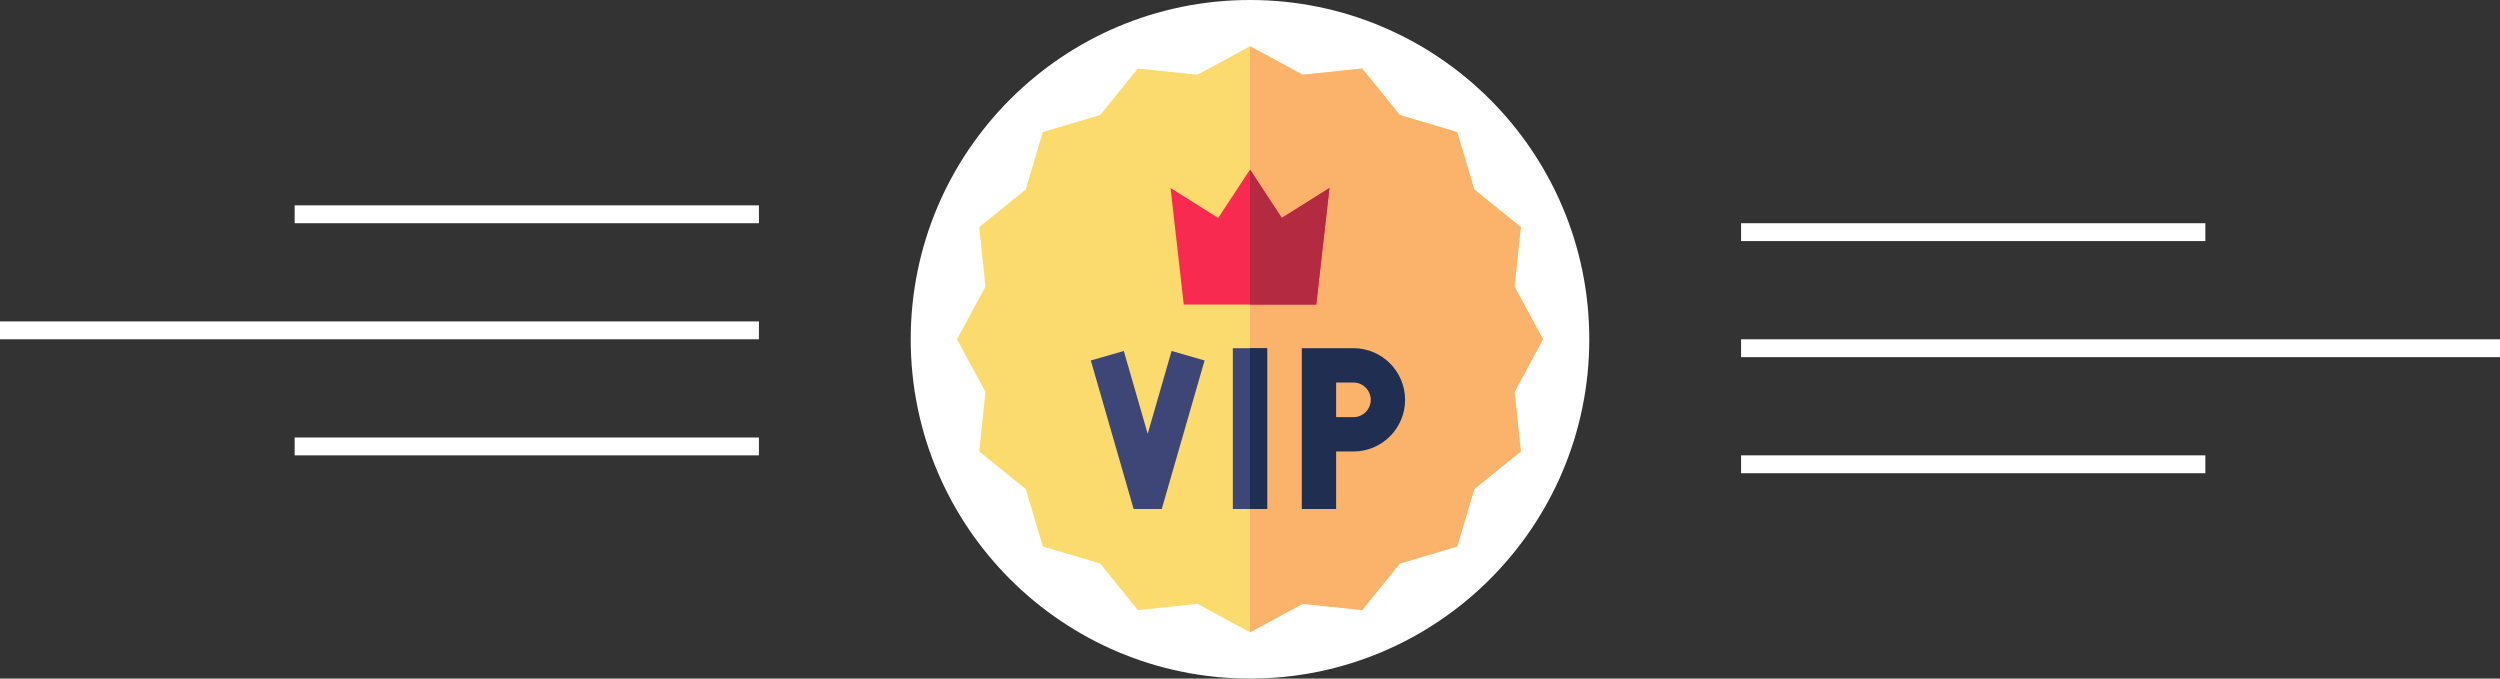 <svg width="280" height="76" viewBox="0 0 280 76" fill="none" xmlns="http://www.w3.org/2000/svg">
<rect x="0" y="0" width="280" height="76" fill="#333333" stroke="none"/>
<circle cx="140" cy="38" r="38" fill="white"/>
<g clip-path="url(#clip0_43_22847)">
<path d="M169.628 43.896L170.327 50.562L165.116 54.781L163.206 61.206L156.781 63.117L152.562 68.327L145.896 67.629L140 70.818L134.104 67.629L127.438 68.327L123.219 63.116L116.794 61.206L114.882 54.781L109.672 50.562L110.371 43.896L107.182 38L110.371 32.104L109.672 25.438L114.884 21.219L116.794 14.794L123.219 12.882L127.438 7.673L134.104 8.371L140 5.182L145.896 8.371L152.562 7.673L156.781 12.884L163.206 14.794L165.117 21.219L170.327 25.438L169.628 32.104L172.818 38L169.628 43.896Z" fill="#FCDB6E"/>
<path d="M169.629 43.896L170.327 50.562L165.116 54.781L163.206 61.206L156.781 63.117L152.562 68.327L145.896 67.629L140 70.818V5.182L145.896 8.371L152.562 7.673L156.781 12.884L163.206 14.794L165.117 21.219L170.327 25.438L169.629 32.104L172.818 38L169.629 43.896Z" fill="#FBB36C"/>
<path d="M149.647 57.009H145.801V38.997H151.586C154.776 38.997 157.37 41.592 157.37 44.782C157.37 47.972 154.776 50.567 151.586 50.567H149.647V57.009ZM149.647 46.721H151.586C152.655 46.721 153.525 45.851 153.525 44.782C153.525 43.713 152.655 42.843 151.586 42.843H149.647V46.721Z" fill="#202F51"/>
<path d="M138.077 38.996H141.923V57.009H138.077V38.996Z" fill="#3E4677"/>
<path d="M140 38.996H141.923V57.009H140V38.996Z" fill="#202F51"/>
<path d="M130.117 57.008H126.967L122.172 40.373L125.867 39.308L128.542 48.587L131.217 39.308L134.913 40.373L130.117 57.008Z" fill="#3E4677"/>
<path d="M148.896 21.059L147.419 34.106H132.581L131.104 21.059L136.439 24.413L140 18.991L143.561 24.413L148.896 21.059Z" fill="#F82A4F"/>
<path d="M148.896 21.059L147.419 34.106H140V18.991L143.561 24.413L148.896 21.059Z" fill="#B42A41"/>
</g>
<line y1="37" x2="85" y2="37" stroke="white" stroke-width="2"/>
<line x1="33" y1="50" x2="85" y2="50" stroke="white" stroke-width="2"/>
<line x1="33" y1="24" x2="85" y2="24" stroke="white" stroke-width="2"/>
<line x1="280" y1="39" x2="195" y2="39" stroke="white" stroke-width="2"/>
<line x1="247" y1="26" x2="195" y2="26" stroke="white" stroke-width="2"/>
<line x1="247" y1="52" x2="195" y2="52" stroke="white" stroke-width="2"/>
<defs>
<clipPath id="clip0_43_22847">
<rect x="107.182" y="5.182" width="65.636" height="65.636" rx="15" fill="white"/>
</clipPath>
</defs>
</svg>
